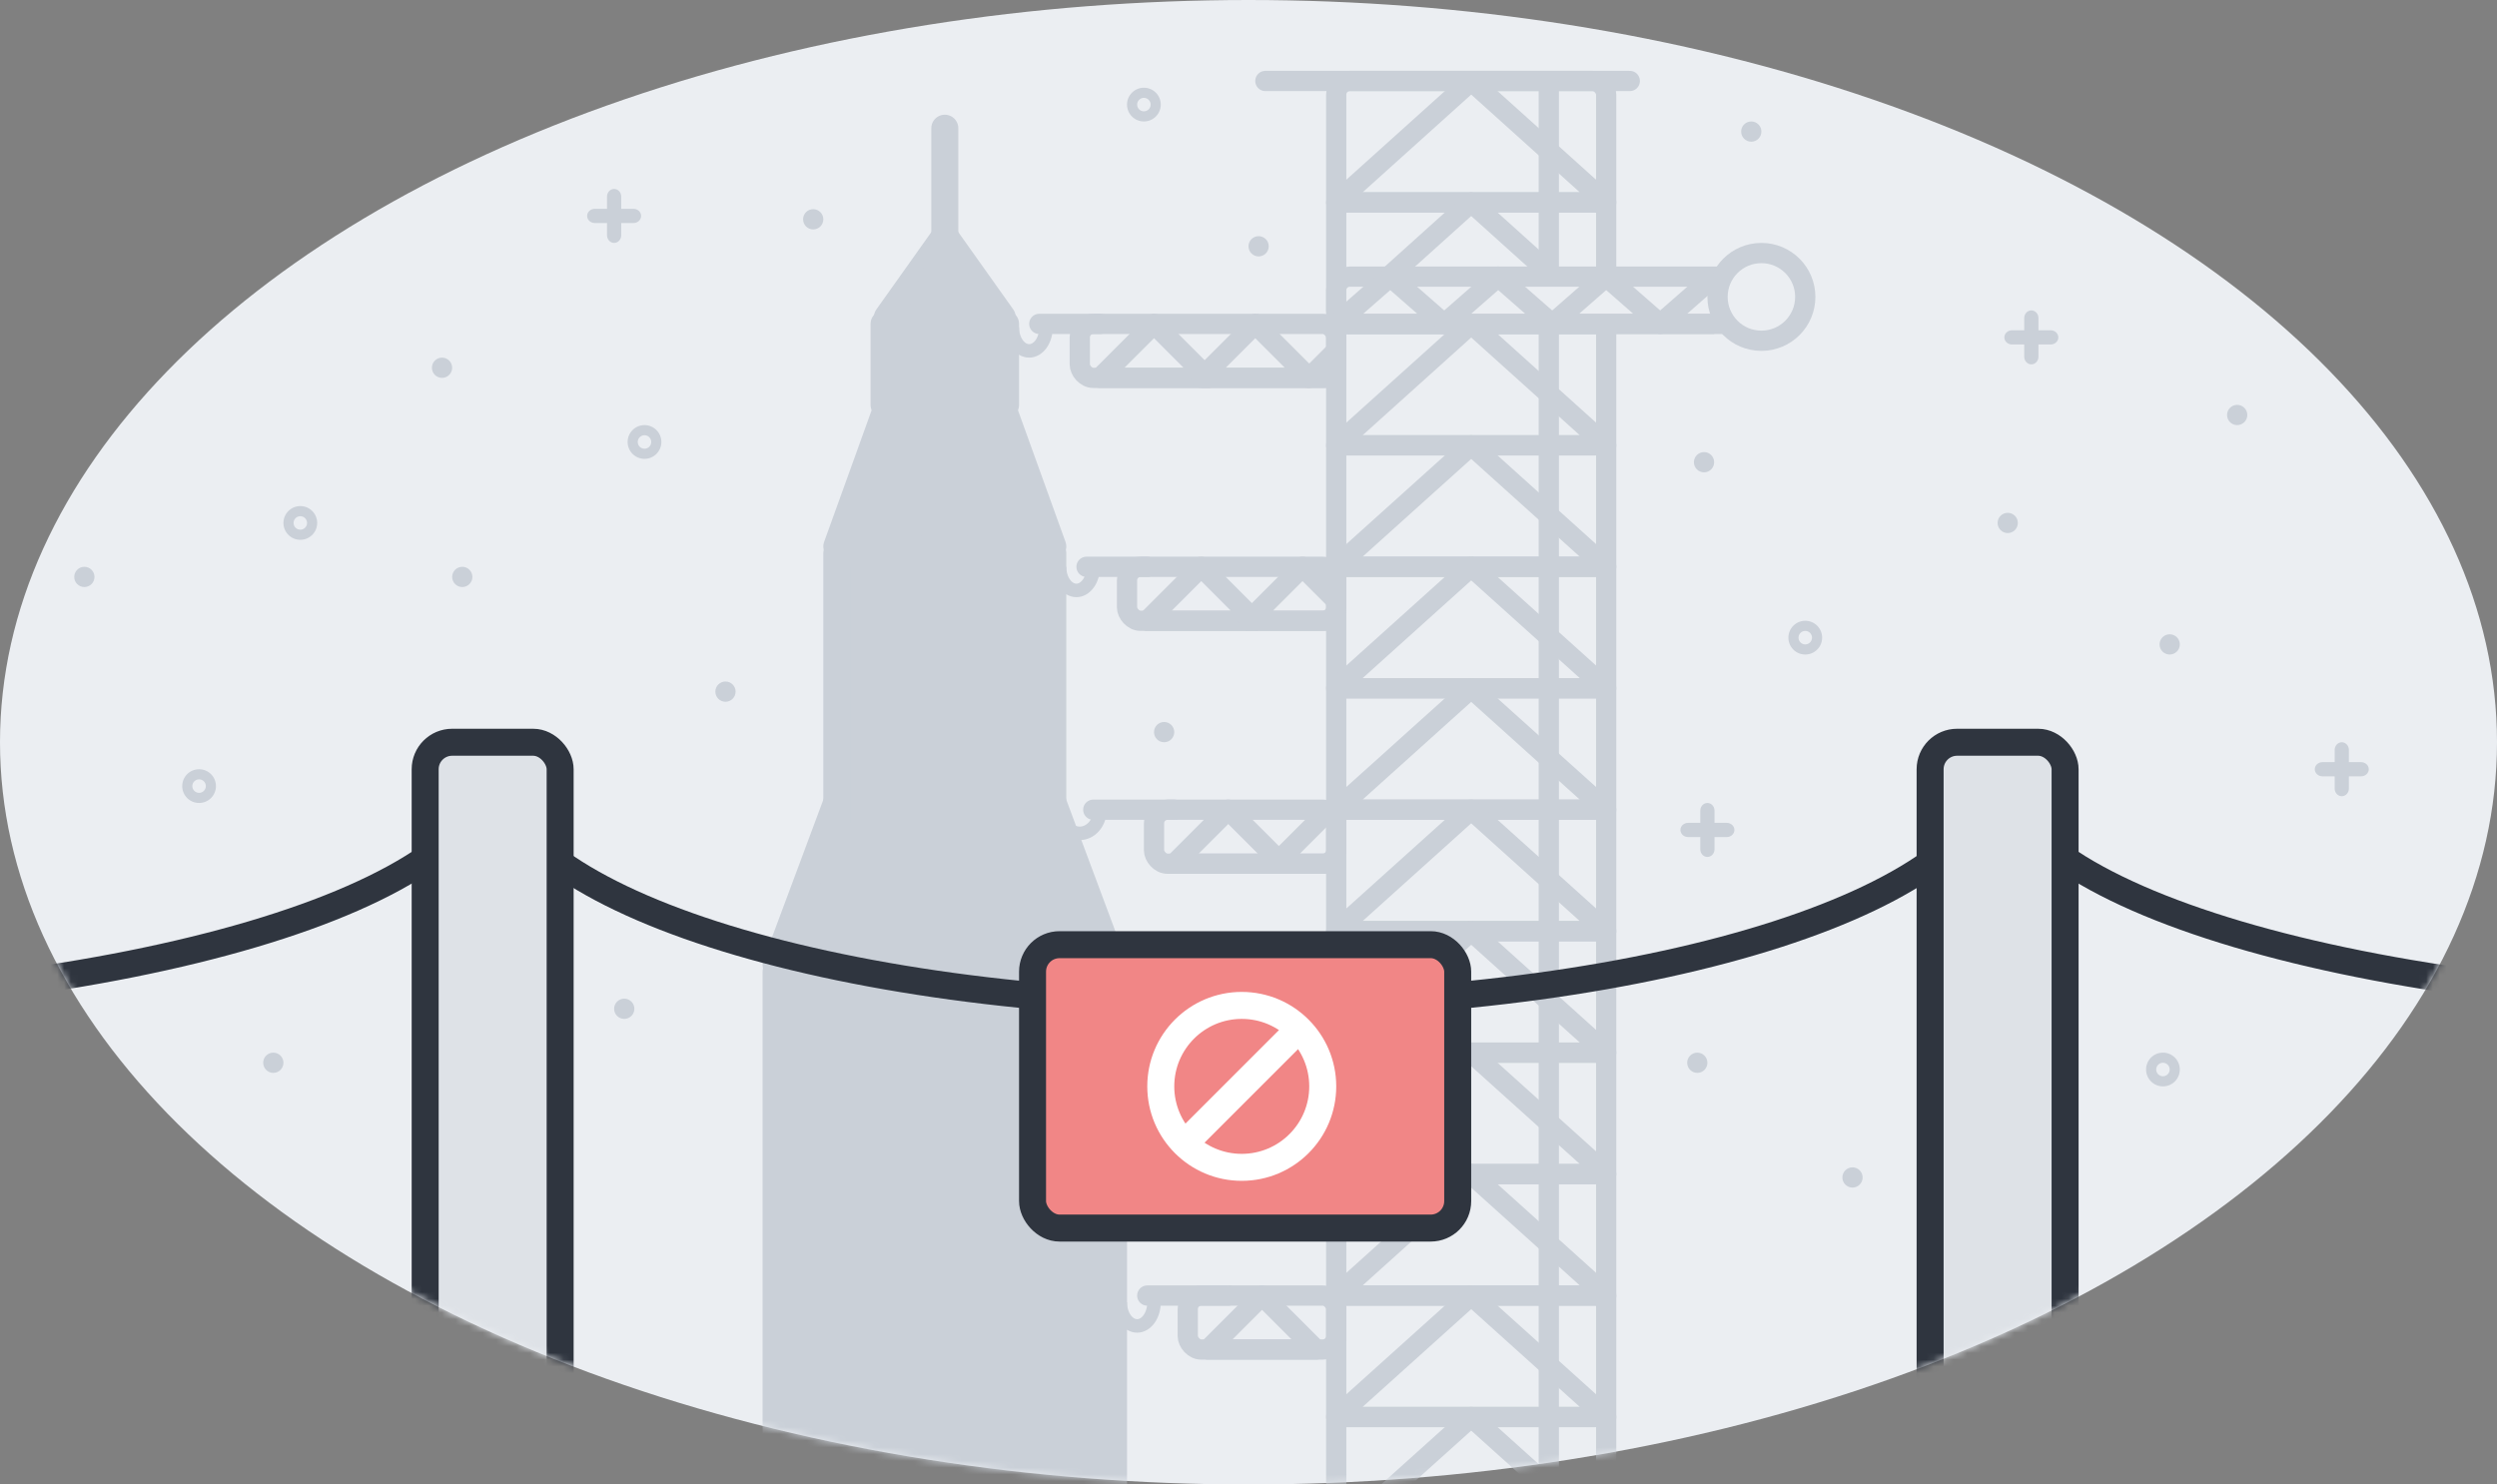 <svg width="370px" height="220px" viewBox="0 0 370 220" version="1.1" xmlns="http://www.w3.org/2000/svg" xmlns:xlink="http://www.w3.org/1999/xlink">
    <rect x="0" y="0" width="370" height="220" fill="#808080" stroke="none"/>
    <defs>
        <ellipse id="path-1" cx="185" cy="110" rx="185" ry="110"></ellipse>
        <ellipse id="path-3" cx="185" cy="110" rx="185" ry="110"></ellipse>
    </defs>
    <g id="Page-1" stroke="none" stroke-width="1" fill="none" fill-rule="evenodd">
        <g id="restricted-area-illustration">
            <ellipse id="Oval" fill="#EBEEF2" cx="185" cy="110" rx="185" ry="110"></ellipse>
            <g id="background-illustration">
                <mask id="mask-2" fill="white">
                    <use xlink:href="#path-1"></use>
                </mask>
                <g id="Mask"></g>
                <g id="background-components" mask="url(#mask-2)">
                    <g transform="translate(11, 11.5)">
                        <g id="stars" transform="translate(0, 1.5)">
                            <path d="M290,33 C290.581,33 291.053,33.509 291.053,34.137 L291.052,35.947 L292.864,35.947 C293.491,35.947 294,36.418 294,37 C294,37.581 293.491,38.053 292.864,38.053 L291.052,38.052 L291.053,39.864 C291.053,40.491 290.581,41 290,41 C289.419,41 288.947,40.491 288.947,39.864 L288.947,38.052 L287.136,38.053 C286.509,38.053 286,37.581 286,37 C286,36.418 286.509,35.947 287.136,35.947 L288.947,35.947 L288.947,34.137 C288.947,33.509 289.419,33 290,33 Z" id="Combined-Shape" fill="#CAD0D8"></path>
                            <path d="M80,15 C80.581,15 81.053,15.509 81.053,16.137 L81.052,17.947 L82.864,17.947 C83.491,17.947 84,18.418 84,19 C84,19.581 83.491,20.053 82.864,20.053 L81.052,20.052 L81.053,21.864 C81.053,22.491 80.581,23 80,23 C79.419,23 78.947,22.491 78.947,21.864 L78.947,20.052 L77.136,20.053 C76.509,20.053 76,19.581 76,19 C76,18.418 76.509,17.947 77.136,17.947 L78.947,17.947 L78.947,16.137 C78.947,15.509 79.419,15 80,15 Z" id="Combined-Shape-Copy" fill="#CAD0D8"></path>
                            <path d="M242,106 C242.581,106 243.053,106.509 243.053,107.137 L243.052,108.947 L244.864,108.947 C245.491,108.947 246,109.418 246,110 C246,110.581 245.491,111.053 244.864,111.053 L243.052,111.052 L243.053,112.864 C243.053,113.491 242.581,114 242,114 C241.419,114 240.947,113.491 240.947,112.864 L240.947,111.052 L239.136,111.053 C238.509,111.053 238,110.581 238,110 C238,109.418 238.509,108.947 239.136,108.947 L240.947,108.947 L240.947,107.137 C240.947,106.509 241.419,106 242,106 Z" id="Combined-Shape-Copy-3" fill="#CAD0D8"></path>
                            <path d="M336,97 C336.581,97 337.053,97.509 337.053,98.137 L337.052,99.947 L338.864,99.947 C339.491,99.947 340,100.418 340,101 C340,101.581 339.491,102.053 338.864,102.053 L337.052,102.052 L337.053,103.864 C337.053,104.491 336.581,105 336,105 C335.419,105 334.947,104.491 334.947,103.864 L334.947,102.052 L333.136,102.053 C332.509,102.053 332,101.581 332,101 C332,100.418 332.509,99.947 333.136,99.947 L334.947,99.947 L334.947,98.137 C334.947,97.509 335.419,97 336,97 Z" id="Combined-Shape-Copy-2" fill="#CAD0D8"></path>
                            <circle id="Oval-Copy" fill="#CAD0D8" cx="33.5" cy="64.5" r="2.5"></circle>
                            <circle id="Oval-Copy-2" fill="#EBEEF2" cx="33.5" cy="64.5" r="1"></circle>
                            <circle id="Oval-Copy" fill="#CAD0D8" cx="158.5" cy="2.5" r="2.5"></circle>
                            <circle id="Oval-Copy-2" fill="#EBEEF2" cx="158.5" cy="2.5" r="1"></circle>
                            <circle id="Oval-Copy" fill="#CAD0D8" cx="256.5" cy="81.5" r="2.5"></circle>
                            <circle id="Oval-Copy-2" fill="#EBEEF2" cx="256.5" cy="81.5" r="1"></circle>
                            <circle id="Oval-Copy" fill="#CAD0D8" cx="309.5" cy="145.5" r="2.5"></circle>
                            <circle id="Oval-Copy-2" fill="#EBEEF2" cx="309.5" cy="145.5" r="1"></circle>
                            <circle id="Oval-Copy" fill="#CAD0D8" cx="84.5" cy="52.5" r="2.5"></circle>
                            <circle id="Oval-Copy-2" fill="#EBEEF2" cx="84.5" cy="52.5" r="1"></circle>
                            <circle id="Oval-Copy" fill="#CAD0D8" cx="18.5" cy="103.5" r="2.5"></circle>
                            <circle id="Oval-Copy-2" fill="#EBEEF2" cx="18.5" cy="103.5" r="1"></circle>
                            <circle id="Oval-Copy-4" fill="#CAD0D8" cx="54.5" cy="41.5" r="1.5"></circle>
                            <circle id="Oval-Copy-3" fill="#CAD0D8" cx="96.5" cy="89.5" r="1.5"></circle>
                            <circle id="Oval" fill="#CAD0D8" cx="57.5" cy="72.5" r="1.5"></circle>
                            <circle id="Oval-Copy-11" fill="#CAD0D8" cx="1.5" cy="72.5" r="1.5"></circle>
                            <circle id="Oval-Copy-10" fill="#CAD0D8" cx="175.5" cy="23.5" r="1.5"></circle>
                            <circle id="Oval-Copy-5" fill="#CAD0D8" cx="248.5" cy="6.5" r="1.5"></circle>
                            <circle id="Oval-Copy-6" fill="#CAD0D8" cx="241.5" cy="55.5" r="1.5"></circle>
                            <circle id="Oval-Copy-9" fill="#CAD0D8" cx="286.5" cy="64.5" r="1.5"></circle>
                            <circle id="Oval-Copy-13" fill="#CAD0D8" cx="161.5" cy="95.5" r="1.5"></circle>
                            <circle id="Oval-Copy-14" fill="#CAD0D8" cx="81.5" cy="136.5" r="1.5"></circle>
                            <circle id="Oval-Copy-15" fill="#CAD0D8" cx="29.5" cy="144.5" r="1.5"></circle>
                            <circle id="Oval-Copy-16" fill="#CAD0D8" cx="263.5" cy="161.5" r="1.5"></circle>
                            <circle id="Oval-Copy-17" fill="#CAD0D8" cx="240.5" cy="144.5" r="1.5"></circle>
                            <circle id="Oval-Copy-12" fill="#CAD0D8" cx="109.5" cy="19.5" r="1.5"></circle>
                            <circle id="Oval-Copy-7" fill="#CAD0D8" cx="320.5" cy="48.5" r="1.5"></circle>
                            <circle id="Oval-Copy-8" fill="#CAD0D8" cx="310.5" cy="82.5" r="1.5"></circle>
                        </g>
                        <g id="rocket" transform="translate(104, 7)" stroke-linejoin="round">
                            <line x1="25" y1="0.5" x2="25" y2="16.5" id="Line-17" stroke="#CAD0D8" stroke-width="4" stroke-linecap="round"></line>
                            <polygon id="Triangle" stroke="#CAD0D8" stroke-width="4" fill="#CAD0D8" points="25 16.539 33.5 28.5 16.5 28.5"></polygon>
                            <polygon id="Triangle-Copy" stroke="#CAD0D8" stroke-width="4" fill="#CAD0D8" points="25 18.147 41 62.481 9 62.481"></polygon>
                            <polygon id="Triangle-Copy-2" stroke="#CAD0D8" stroke-width="4" fill="#CAD0D8" points="25 57.5 50 124.5 0 124.5"></polygon>
                            <rect id="Rectangle" stroke="#CAD0D8" stroke-width="4" fill="#CAD0D8" x="16" y="29.5" width="18" height="12"></rect>
                            <rect id="Rectangle-Copy-3" stroke="#CAD0D8" stroke-width="4" fill="#CAD0D8" x="9" y="63.5" width="32" height="42"></rect>
                            <rect id="Rectangle-Copy-4" stroke="#CAD0D8" stroke-width="4" fill="#CAD0D8" x="0" y="125.5" width="50" height="86"></rect>
                        </g>
                        <g id="support-tower" transform="translate(139, 0)">
                            <rect id="Rectangle" stroke="#CAD0D8" stroke-width="3" x="10" y="36.5" width="38" height="8" rx="2"></rect>
                            <rect id="Rectangle-Copy-5" stroke="#CAD0D8" stroke-width="3" x="17" y="72.5" width="31" height="8" rx="2"></rect>
                            <rect id="Rectangle-Copy-6" stroke="#CAD0D8" stroke-width="3" x="21" y="108.5" width="27" height="8" rx="2"></rect>
                            <rect id="Rectangle-Copy-7" stroke="#CAD0D8" stroke-width="3" x="26" y="136.5" width="22" height="8" rx="2"></rect>
                            <rect id="Rectangle-Copy-8" stroke="#CAD0D8" stroke-width="3" x="26" y="180.5" width="22" height="8" rx="2"></rect>
                            <line x1="37.5" y1="0.5" x2="91.5" y2="0.5" id="Line" stroke="#CAD0D8" stroke-width="3" stroke-linecap="round" stroke-linejoin="round"></line>
                            <line x1="4" y1="36.5" x2="13" y2="36.5" id="Line-Copy-12" stroke="#CAD0D8" stroke-width="3" stroke-linecap="round" stroke-linejoin="round"></line>
                            <line x1="12" y1="108.5" x2="24" y2="108.5" id="Line-Copy-13" stroke="#CAD0D8" stroke-width="3" stroke-linecap="round" stroke-linejoin="round"></line>
                            <line x1="20" y1="136.5" x2="32" y2="136.5" id="Line-Copy-15" stroke="#CAD0D8" stroke-width="3" stroke-linecap="round" stroke-linejoin="round"></line>
                            <line x1="20" y1="180.5" x2="32" y2="180.5" id="Line-Copy-16" stroke="#CAD0D8" stroke-width="3" stroke-linecap="round" stroke-linejoin="round"></line>
                            <line x1="11" y1="72.5" x2="20" y2="72.5" id="Line-Copy-14" stroke="#CAD0D8" stroke-width="3" stroke-linecap="round" stroke-linejoin="round"></line>
                            <line x1="47.5" y1="18.5" x2="87.5" y2="18.5" id="Line-Copy" stroke="#CAD0D8" stroke-width="3" stroke-linejoin="round"></line>
                            <line x1="47.5" y1="36.5" x2="87.5" y2="36.5" id="Line-Copy-2" stroke="#CAD0D8" stroke-width="3" stroke-linejoin="round"></line>
                            <line x1="47.5" y1="54.5" x2="87.5" y2="54.5" id="Line-Copy-3" stroke="#CAD0D8" stroke-width="3" stroke-linejoin="round"></line>
                            <line x1="47.5" y1="72.5" x2="87.5" y2="72.5" id="Line-Copy-4" stroke="#CAD0D8" stroke-width="3" stroke-linejoin="round"></line>
                            <line x1="47.5" y1="90.5" x2="87.5" y2="90.5" id="Line-Copy-5" stroke="#CAD0D8" stroke-width="3" stroke-linejoin="round"></line>
                            <line x1="47.5" y1="108.5" x2="87.5" y2="108.5" id="Line-Copy-6" stroke="#CAD0D8" stroke-width="3" stroke-linejoin="round"></line>
                            <line x1="47.5" y1="126.5" x2="87.5" y2="126.5" id="Line-Copy-7" stroke="#CAD0D8" stroke-width="3" stroke-linejoin="round"></line>
                            <line x1="47.5" y1="144.5" x2="87.5" y2="144.5" id="Line-Copy-8" stroke="#CAD0D8" stroke-width="3" stroke-linejoin="round"></line>
                            <line x1="47.5" y1="162.5" x2="87.5" y2="162.5" id="Line-Copy-9" stroke="#CAD0D8" stroke-width="3" stroke-linejoin="round"></line>
                            <line x1="47.5" y1="180.5" x2="87.5" y2="180.5" id="Line-Copy-10" stroke="#CAD0D8" stroke-width="3" stroke-linejoin="round"></line>
                            <line x1="47.5" y1="198.5" x2="87.5" y2="198.5" id="Line-Copy-11" stroke="#CAD0D8" stroke-width="3" stroke-linejoin="round"></line>
                            <rect id="Rectangle" stroke="#CAD0D8" stroke-width="3" stroke-linejoin="round" x="48" y="0.5" width="40" height="218" rx="2"></rect>
                            <polygon id="Triangle" stroke="#CAD0D8" stroke-width="3" stroke-linejoin="round" points="68 0.5 88 18.5 48 18.5"></polygon>
                            <polygon id="Triangle-Copy-3" stroke="#CAD0D8" stroke-width="3" stroke-linejoin="round" points="68 18.5 88 36.5 48 36.5"></polygon>
                            <polygon id="Triangle-Copy-4" stroke="#CAD0D8" stroke-width="3" stroke-linejoin="round" points="68 36.5 88 54.5 48 54.5"></polygon>
                            <polygon id="Triangle-Copy-5" stroke="#CAD0D8" stroke-width="3" stroke-linejoin="round" points="68 54.5 88 72.5 48 72.5"></polygon>
                            <polygon id="Triangle-Copy-6" stroke="#CAD0D8" stroke-width="3" stroke-linejoin="round" points="68 72.5 88 90.5 48 90.5"></polygon>
                            <polygon id="Triangle-Copy-7" stroke="#CAD0D8" stroke-width="3" stroke-linejoin="round" points="68 90.5 88 108.5 48 108.5"></polygon>
                            <polygon id="Triangle-Copy-8" stroke="#CAD0D8" stroke-width="3" stroke-linejoin="round" points="68 108.5 88 126.5 48 126.5"></polygon>
                            <polygon id="Triangle-Copy-9" stroke="#CAD0D8" stroke-width="3" stroke-linejoin="round" points="68 126.5 88 144.5 48 144.5"></polygon>
                            <polygon id="Triangle-Copy-10" stroke="#CAD0D8" stroke-width="3" stroke-linejoin="round" points="68 144.5 88 162.5 48 162.5"></polygon>
                            <polygon id="Triangle-Copy-11" stroke="#CAD0D8" stroke-width="3" stroke-linejoin="round" points="68 162.5 88 180.5 48 180.5"></polygon>
                            <polygon id="Triangle-Copy-12" stroke="#CAD0D8" stroke-width="3" stroke-linejoin="round" points="68 180.5 88 198.5 48 198.5"></polygon>
                            <polygon id="Triangle-Copy-13" stroke="#CAD0D8" stroke-width="3" stroke-linejoin="round" points="68 198.5 88 216.5 48 216.5"></polygon>
                            <line x1="79.5" y1="1" x2="79.5" y2="214" id="Line-18" stroke="#CAD0D8" stroke-width="3" stroke-linecap="round" stroke-linejoin="round"></line>
                            <rect id="Rectangle-Copy-9" stroke="#CAD0D8" stroke-width="3" fill="#EBEEF2" x="48" y="29.5" width="65" height="7" rx="2"></rect>
                            <circle id="Oval" stroke="#CAD0D8" stroke-width="3" fill="#EBEEF2" cx="111" cy="32.5" r="6.5"></circle>
                            <polygon id="Triangle" stroke="#CAD0D8" stroke-width="3" stroke-linejoin="round" points="21 36.5 29 44.5 13 44.5"></polygon>
                            <polygon id="Triangle-Copy-15" stroke="#CAD0D8" stroke-width="3" stroke-linejoin="round" points="56 29.5 64 36.5 48 36.5"></polygon>
                            <polygon id="Triangle-Copy-17" stroke="#CAD0D8" stroke-width="3" stroke-linejoin="round" points="72 29.5 80 36.5 64 36.5"></polygon>
                            <polygon id="Triangle-Copy-19" stroke="#CAD0D8" stroke-width="3" stroke-linejoin="round" points="88 29.5 96 36.5 80 36.5"></polygon>
                            <polyline id="Path" stroke="#CAD0D8" stroke-width="3" stroke-linejoin="round" points="104.017 36.5 96 36.5 104 29.5"></polyline>
                            <polygon id="Triangle-Copy-16" stroke="#CAD0D8" stroke-width="3" stroke-linejoin="round" points="28 72.5 36 80.5 20 80.5"></polygon>
                            <polyline id="Path" stroke="#CAD0D8" stroke-width="3" stroke-linejoin="round" points="47.718 80.5 35 80.5 43 72.5 47.727 77.227"></polyline>
                            <polygon id="Triangle-Copy-18" stroke="#CAD0D8" stroke-width="3" stroke-linejoin="round" points="32 108.5 40 116.5 24 116.5"></polygon>
                            <polygon id="Triangle-Copy-20" stroke="#CAD0D8" stroke-width="3" stroke-linejoin="round" points="37 136.5 45 144.5 29 144.5"></polygon>
                            <polygon id="Triangle-Copy-22" stroke="#CAD0D8" stroke-width="3" stroke-linejoin="round" points="37 180.5 45 188.5 29 188.5"></polygon>
                            <polyline id="Path" stroke="#CAD0D8" stroke-width="3" stroke-linejoin="round" points="48.059 116.5 39 116.5 47 108.5"></polyline>
                            <polygon id="Triangle-Copy-14" stroke="#CAD0D8" stroke-width="3" stroke-linejoin="round" points="36 36.5 44 44.5 28 44.5"></polygon>
                            <polyline id="Path" stroke="#CAD0D8" stroke-width="3" stroke-linejoin="round" points="48.001 44.5 44 44.5 48.009 40.491"></polyline>
                            <g id="hooks" transform="translate(0, 37)" stroke="#CAD0D8" stroke-width="2">
                                <path d="M0,0 C0,1.933 1.119,3.5 2.5,3.5 C3.881,3.5 5,1.933 5,0" id="Path"></path>
                                <path d="M7,35.5 C7,37.433 8.119,39 9.5,39 C10.881,39 12,37.433 12,35.5" id="Path-Copy-3"></path>
                                <path d="M16,144.5 C16,146.433 17.119,148 18.5,148 C19.881,148 21,146.433 21,144.5" id="Path-Copy-5"></path>
                                <path d="M7,71.5 C7,73.433 8.343,75 10,75 C11.657,75 13,73.433 13,71.5" id="Path-Copy-4"></path>
                            </g>
                        </g>
                    </g>
                </g>
            </g>
            <g id="foreground-illustration">
                <mask id="mask-4" fill="white">
                    <use xlink:href="#path-3"></use>
                </mask>
                <g id="Mask"></g>
                <g id="foreground-components" mask="url(#mask-4)">
                    <g transform="translate(-170, 110)">
                        <g id="fence-rope" transform="translate(0, 3)">
                            <path d="M243,0 C243,19.882 292.92,36 354.5,36 C416.08,36 466,19.882 466,0" id="Path" stroke="#2F353F" stroke-width="4"></path>
                            <path d="M466,0 C466,19.882 520.397,36 587.5,36 C654.603,36 709,19.882 709,0" id="Path-Copy" stroke="#2F353F" stroke-width="4"></path>
                            <path d="M1.42108547e-14,0 C1.42108547e-14,19.882 54.397,36 121.5,36 C188.603,36 243,19.882 243,0" id="Path-Copy-2" stroke="#2F353F" stroke-width="4"></path>
                        </g>
                        <g id="fence-posts" transform="translate(233, 0)" stroke-linejoin="round">
                            <rect id="Rectangle" stroke="#2F353F" stroke-width="4" fill="#DEE2E7" x="0" y="0" width="20" height="110" rx="4"></rect>
                            <rect id="Rectangle-Copy" stroke="#2F353F" stroke-width="4" fill="#DEE2E7" x="223" y="0" width="20" height="110" rx="4"></rect>
                        </g>
                        <g id="sign" transform="translate(323, 30)">
                            <rect id="Rectangle-Copy-2" stroke="#2F353F" stroke-width="4" fill="#F18686" stroke-linejoin="round" x="0" y="0" width="63" height="42" rx="4"></rect>
                            <g id="Group-7" transform="translate(19, 9)" stroke="#FFFFFF" stroke-width="4">
                                <circle id="Oval" cx="12" cy="12" r="12"></circle>
                                <line x1="20.132" y1="3.868" x2="3.868" y2="20.132" id="Line-4" stroke-linecap="round"></line>
                            </g>
                        </g>
                    </g>
                </g>
            </g>
        </g>
    </g>
</svg>